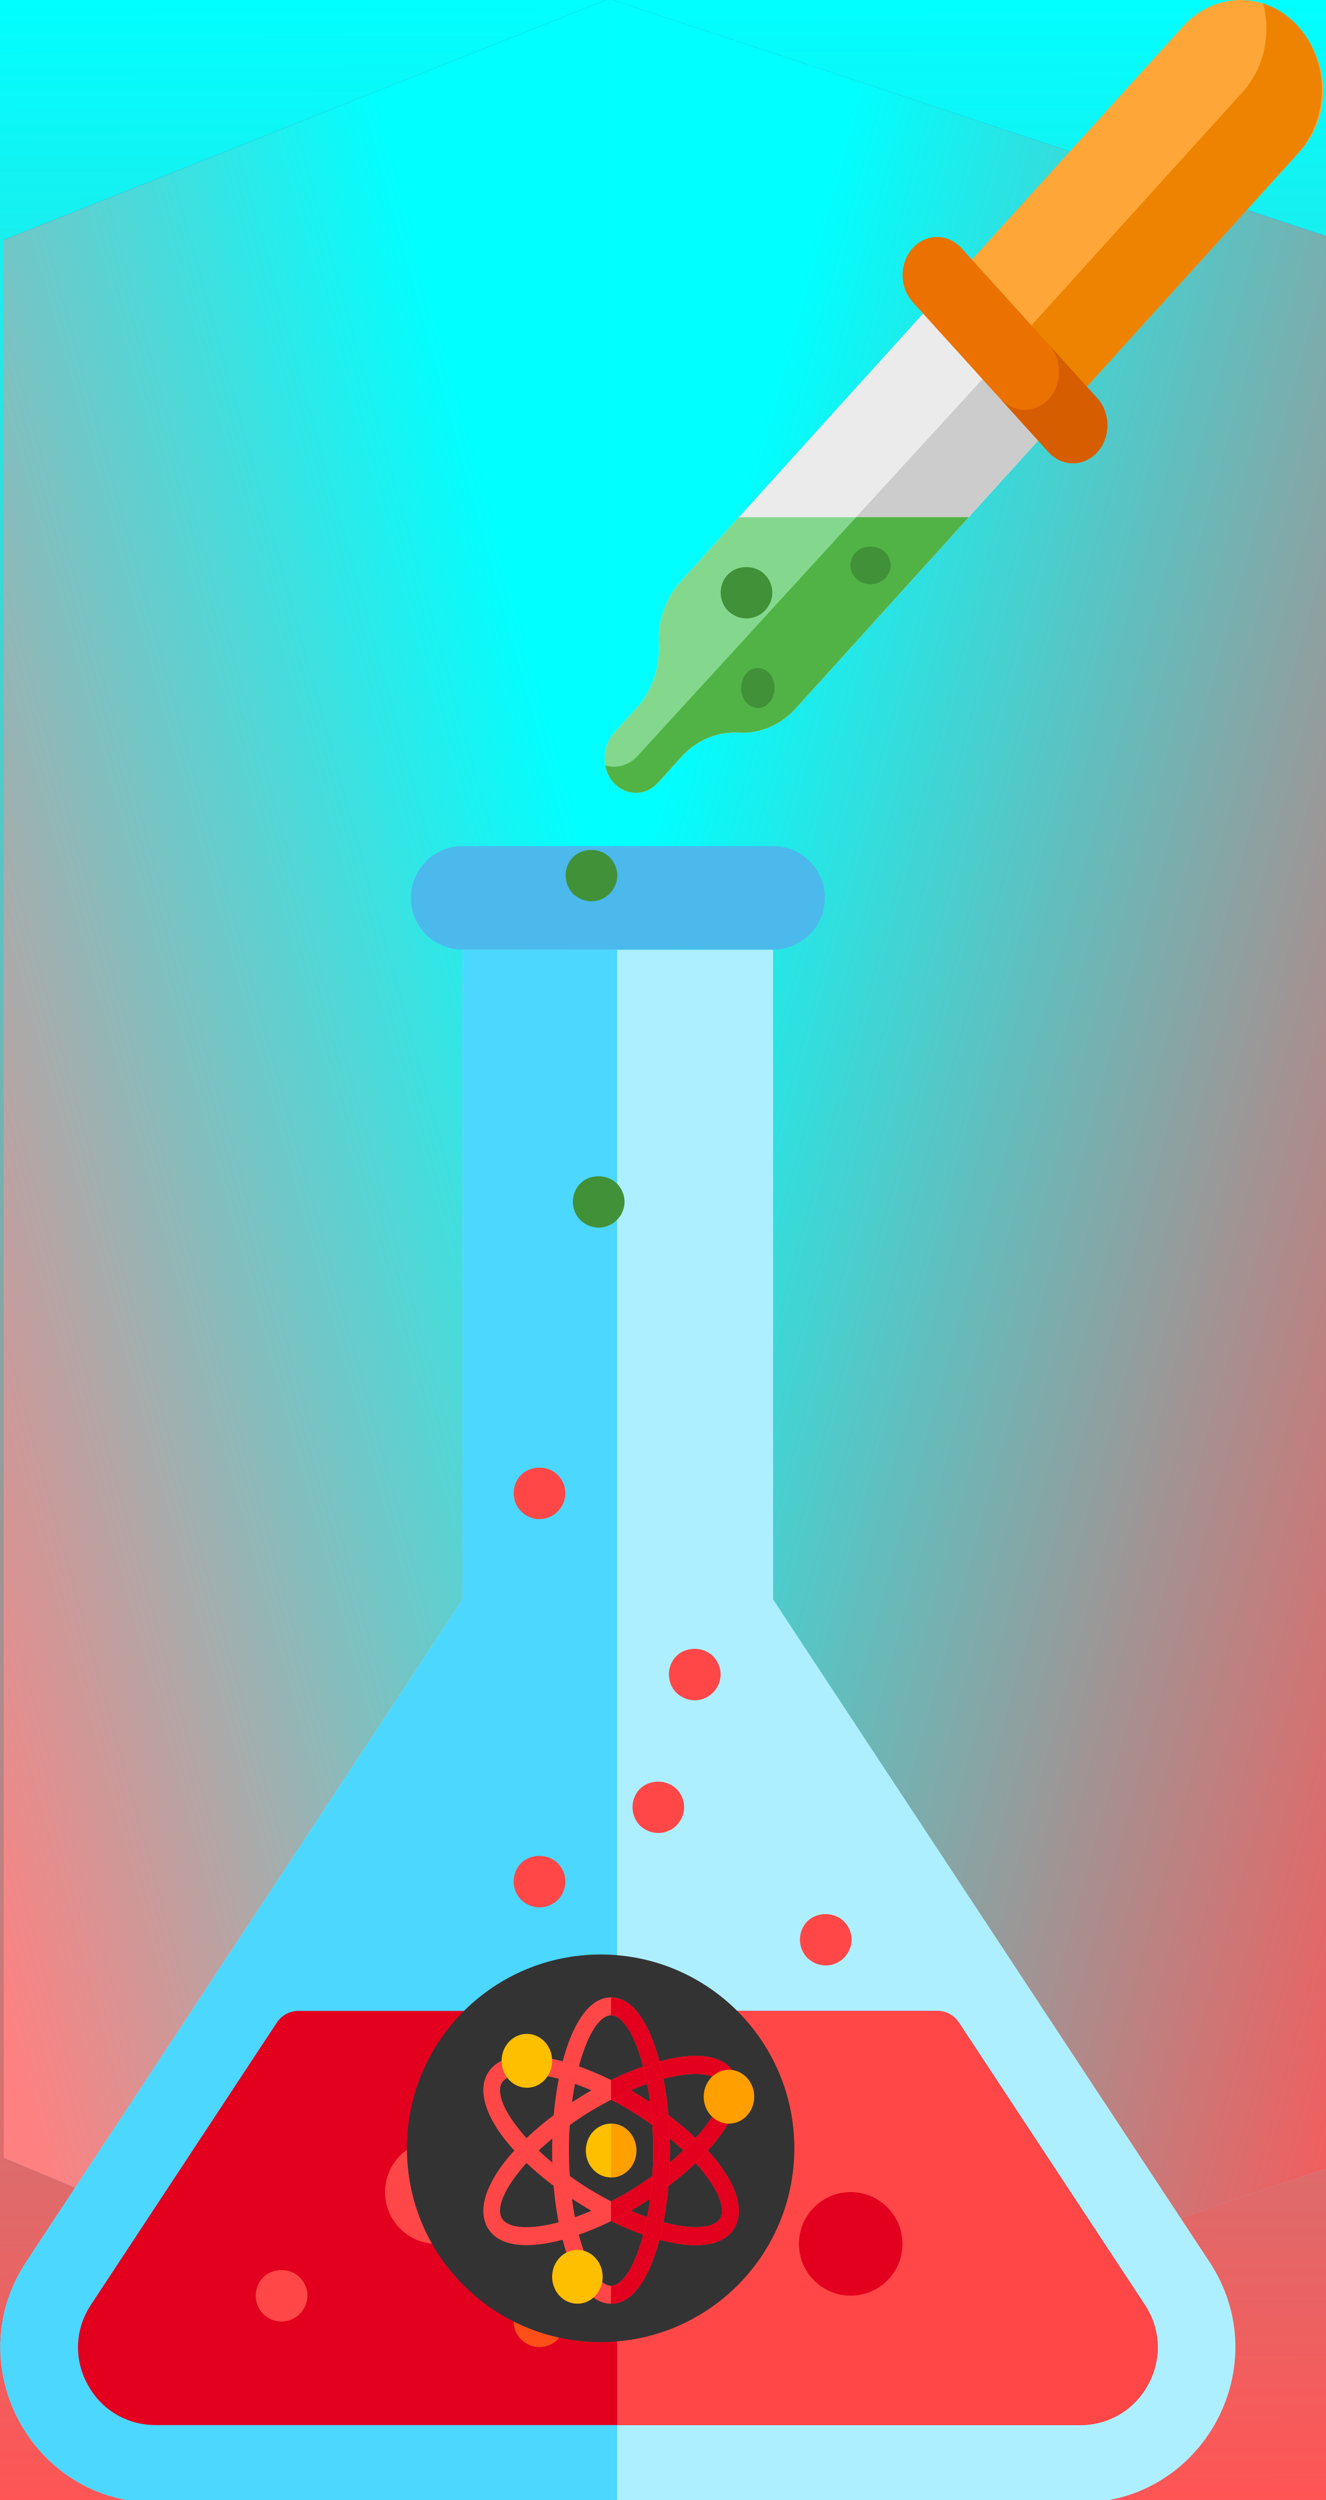 <?xml version="1.0" encoding="UTF-8" standalone="no"?>
<!-- Created with Inkscape (http://www.inkscape.org/) -->

<svg
   xmlns:dc="http://purl.org/dc/elements/1.1/"
   xmlns:cc="http://creativecommons.org/ns#"
   xmlns:rdf="http://www.w3.org/1999/02/22-rdf-syntax-ns#"
   xmlns:svg="http://www.w3.org/2000/svg"
   xmlns="http://www.w3.org/2000/svg"
   xmlns:xlink="http://www.w3.org/1999/xlink"
   xmlns:sodipodi="http://sodipodi.sourceforge.net/DTD/sodipodi-0.dtd"
   xmlns:inkscape="http://www.inkscape.org/namespaces/inkscape"
   width="108.656mm"
   height="204.762mm"
   viewBox="0 0 108.656 204.762"
   version="1.1"
   id="svg8"
   inkscape:version="0.92.1 r15371"
   sodipodi:docname="quimica.svg">
  <defs
     id="defs2">
    <linearGradient
       inkscape:collect="always"
       id="linearGradient2047">
      <stop
         style="stop-color:#00ffff;stop-opacity:1"
         offset="0"
         id="stop2043" />
      <stop
         style="stop-color:#ff8080;stop-opacity:1"
         offset="1"
         id="stop2045" />
    </linearGradient>
    <linearGradient
       inkscape:collect="always"
       id="linearGradient2031">
      <stop
         style="stop-color:#ff5555;stop-opacity:1"
         offset="0"
         id="stop2027" />
      <stop
         style="stop-color:#00ffff;stop-opacity:1"
         offset="1"
         id="stop2029" />
    </linearGradient>
    <inkscape:perspective
       sodipodi:type="inkscape:persp3d"
       inkscape:vp_x="-191.77252 : 108.62899 : 1"
       inkscape:vp_y="0 : 1000 : 0"
       inkscape:vp_z="345.12786 : 107.18709 : 1"
       inkscape:persp3d-origin="54.328245 : 68.25384 : 1"
       id="perspective1977" />
    <linearGradient
       inkscape:collect="always"
       xlink:href="#linearGradient2031"
       id="linearGradient2033"
       x1="134.577"
       y1="100.945"
       x2="50.465"
       y2="77.762"
       gradientUnits="userSpaceOnUse" />
    <linearGradient
       inkscape:collect="always"
       xlink:href="#linearGradient2047"
       id="linearGradient2049"
       x1="50.465"
       y1="77.762"
       x2="-19.225"
       y2="97.1"
       gradientUnits="userSpaceOnUse" />
    <linearGradient
       inkscape:collect="always"
       xlink:href="#linearGradient2031"
       id="linearGradient2062"
       x1="50.465"
       y1="204.762"
       x2="49.898"
       y2="-0.101"
       gradientUnits="userSpaceOnUse" />
  </defs>
  <sodipodi:namedview
     id="base"
     pagecolor="#ffffff"
     bordercolor="#666666"
     borderopacity="1.0"
     inkscape:pageopacity="0.0"
     inkscape:pageshadow="2"
     inkscape:zoom="0.55048947"
     inkscape:cx="325.27351"
     inkscape:cy="394.51279"
     inkscape:document-units="mm"
     inkscape:current-layer="layer8"
     showgrid="false"
     inkscape:window-width="1366"
     inkscape:window-height="706"
     inkscape:window-x="-8"
     inkscape:window-y="-8"
     inkscape:window-maximized="1" />
  <g
     inkscape:groupmode="layer"
     id="layer9"
     inkscape:label="fundo 2"
     style="opacity:1">
    <rect
       style="fill:url(#linearGradient2062);stroke-width:0.265;fill-opacity:1"
       id="rect2060"
       width="109.584"
       height="205.711"
       x="-0.481"
       y="-0.469" />
  </g>
  <g
     inkscape:groupmode="layer"
     id="layer8"
     inkscape:label="fundo"
     style="opacity:1">
    <g
       sodipodi:type="inkscape:box3d"
       id="g1979"
       style="fill:#000080"
       inkscape:perspectiveID="#perspective1977"
       inkscape:corner0="0.28126168 : 0.13837236 : 0 : 1"
       inkscape:corner7="0.018331617 : -0.062863379 : 0.25636077 : 1">
      <path
         sodipodi:type="inkscape:box3dside"
         id="path1981"
         style="fill:#353564;fill-rule:evenodd;stroke:none;stroke-linejoin:round"
         inkscape:box3dsidetype="6"
         d="M 0.304,19.648 V 176.708 L 57.795,163.515 V 32.64 Z"
         points="0.304,176.708 57.795,163.515 57.795,32.64 0.304,19.648 " />
      <path
         sodipodi:type="inkscape:box3dside"
         id="path1989"
         style="fill:#afafde;fill-rule:evenodd;stroke:none;stroke-linejoin:round"
         inkscape:box3dsidetype="13"
         d="M 0.304,176.708 49.898,197.513 109.273,177.413 57.795,163.515 Z"
         points="49.898,197.513 109.273,177.413 57.795,163.515 0.304,176.708 " />
      <path
         sodipodi:type="inkscape:box3dside"
         id="path1991"
         style="fill:#e9e9ff;fill-rule:evenodd;stroke:none;stroke-linejoin:round"
         inkscape:box3dsidetype="11"
         d="M 57.795,32.64 109.273,19.543 V 177.413 L 57.795,163.515 Z"
         points="109.273,19.543 109.273,177.413 57.795,163.515 57.795,32.64 " />
      <path
         sodipodi:type="inkscape:box3dside"
         id="path1983"
         style="fill:#4d4d9f;fill-rule:evenodd;stroke:none;stroke-linejoin:round"
         inkscape:box3dsidetype="5"
         d="M 0.304,19.648 49.898,-0.101 109.273,19.543 57.795,32.64 Z"
         points="49.898,-0.101 109.273,19.543 57.795,32.64 0.304,19.648 " />
      <path
         sodipodi:type="inkscape:box3dside"
         id="path1987"
         style="fill:url(#linearGradient2033);fill-opacity:1;fill-rule:evenodd;stroke:none;stroke-linejoin:round"
         inkscape:box3dsidetype="14"
         d="M 49.898,-0.101 V 197.513 L 109.273,177.413 V 19.543 Z"
         points="49.898,197.513 109.273,177.413 109.273,19.543 49.898,-0.101 " />
      <path
         sodipodi:type="inkscape:box3dside"
         id="path1985"
         style="fill:url(#linearGradient2049);fill-opacity:1;fill-rule:evenodd;stroke:none;stroke-linejoin:round"
         inkscape:box3dsidetype="3"
         d="M 0.304,19.648 49.898,-0.101 V 197.513 L 0.304,176.708 Z"
         points="49.898,-0.101 49.898,197.513 0.304,176.708 0.304,19.648 " />
    </g>
  </g>
  <g
     inkscape:label="Camada 1"
     inkscape:groupmode="layer"
     id="layer1"
     transform="translate(-102.935,-91.936)">
    <g
       id="g1888"
       transform="matrix(0.265,0,0,0.265,85.725,161.231)">
      <g
         id="g1801">
        <g
           id="g1739">
          <path
             id="path1737"
             d="M 438.953,437.585 304,232.828 V 32 H 208 V 232.828 L 73.046,437.585 C 52.012,469.499 74.901,512 113.124,512 h 285.751 c 38.223,0 61.113,-42.501 40.078,-74.415 z"
             style="fill:#aeefff"
             inkscape:connector-curvature="0" />
        </g>
        <g
           id="g1743">
          <path
             id="path1741"
             d="M 255.781,32 H 208 V 232.828 L 73.046,437.585 C 52.012,469.499 74.901,512 113.124,512 H 255.78 V 32 Z"
             style="fill:#4cd7ff"
             inkscape:connector-curvature="0" />
        </g>
        <g
           id="g1747">
          <path
             id="path1745"
             d="M 418.913,450.793 361.444,363.598 C 359.967,361.352 357.452,360 354.764,360 h -197.53 c -2.687,0 -5.203,1.352 -6.68,3.598 l -57.469,87.191 c -4.953,7.508 -5.359,16.703 -1.094,24.582 4.243,7.906 12.149,12.629 21.133,12.629 h 285.75 c 8.984,0 16.891,-4.723 21.125,-12.609 4.274,-7.899 3.868,-17.094 -1.086,-24.598 z"
             style="fill:#e3001e"
             inkscape:connector-curvature="0" />
        </g>
        <g
           id="g1751">
          <path
             id="path1749"
             d="M 361.445,363.598 C 359.968,361.352 357.453,360 354.765,360 h -98.984 v 128 h 143.094 c 8.984,0 16.891,-4.723 21.125,-12.609 4.273,-7.898 3.867,-17.094 -1.086,-24.598 z"
             style="fill:#ff4747;fill-opacity:1"
             inkscape:connector-curvature="0" />
        </g>
        <g
           id="g1755">
          <path
             id="path1753"
             d="m 304,32 h -96 c -8.837,0 -16,-7.163 -16,-16 v 0 c 0,-8.837 7.163,-16 16,-16 h 96 c 8.837,0 16,7.163 16,16 v 0 c 0,8.837 -7.164,16 -16,16 z"
             style="fill:#4bb9ec"
             inkscape:connector-curvature="0" />
        </g>
        <g
           id="g1759">
          <circle
             id="circle1757"
             r="16"
             cy="416"
             cx="200"
             style="fill:#ff4747;fill-opacity:1" />
        </g>
        <g
           id="g1763">
          <circle
             id="circle1761"
             r="16"
             cy="432"
             cx="328"
             style="fill:#e3001e" />
        </g>
        <g
           id="g1769">
          <g
             id="g1767">
            <path
               id="path1765"
               d="m 280.023,416 c -2.164,0 -4.164,-0.883 -5.688,-2.32 -1.516,-1.52 -2.313,-3.602 -2.313,-5.68 0,-2.082 0.797,-4.16 2.313,-5.68 2.961,-2.961 8.32,-2.961 11.281,0 1.523,1.52 2.406,3.52 2.406,5.68 0,2.16 -0.883,4.16 -2.406,5.68 -1.437,1.437 -3.515,2.32 -5.593,2.32 z"
               style="fill:#e3001e"
               inkscape:connector-curvature="0" />
          </g>
        </g>
        <g
           id="g1775">
          <g
             id="g1773">
            <path
               id="path1771"
               d="m 231.781,328 c -2.164,0 -4.164,-0.883 -5.688,-2.32 -1.516,-1.52 -2.313,-3.602 -2.313,-5.68 0,-2.082 0.797,-4.16 2.313,-5.68 2.961,-2.961 8.242,-2.961 11.281,0 1.523,1.52 2.406,3.598 2.406,5.68 0,2.078 -0.883,4.16 -2.32,5.68 -1.523,1.437 -3.601,2.32 -5.679,2.32 z"
               style="fill:#ff4747;fill-opacity:1"
               inkscape:connector-curvature="0" />
          </g>
        </g>
        <g
           id="g1781">
          <g
             id="g1779">
            <path
               id="path1777"
               d="m 279.781,264 c -2.164,0 -4.164,-0.883 -5.688,-2.32 -1.516,-1.52 -2.313,-3.602 -2.313,-5.68 0,-2.082 0.797,-4.16 2.313,-5.68 2.961,-2.961 8.242,-2.961 11.281,0 1.523,1.52 2.406,3.598 2.406,5.68 0,2.078 -0.883,4.16 -2.406,5.68 -1.437,1.437 -3.515,2.32 -5.593,2.32 z"
               style="fill:#ff4747;fill-opacity:1"
               inkscape:connector-curvature="0" />
          </g>
        </g>
        <g
           id="g1787">
          <g
             id="g1785">
            <path
               id="path1783"
               d="m 231.781,208 c -2.164,0 -4.242,-0.883 -5.688,-2.402 -1.516,-1.438 -2.313,-3.52 -2.313,-5.598 0,-2.082 0.797,-4.16 2.313,-5.68 2.961,-2.961 8.32,-2.961 11.281,0 1.523,1.52 2.406,3.598 2.406,5.68 0,2.078 -0.883,4.16 -2.406,5.68 -1.437,1.437 -3.515,2.32 -5.593,2.32 z"
               style="fill:#ff4747;fill-opacity:1"
               inkscape:connector-curvature="0" />
          </g>
        </g>
        <g
           id="g1793">
          <g
             id="g1791">
            <path
               id="path1789"
               d="m 231.781,463.9 c -2.164,0 -4.164,-0.883 -5.688,-2.32 -1.516,-1.52 -2.313,-3.602 -2.313,-5.68 0,-2.082 0.797,-4.16 2.313,-5.68 2.961,-2.961 8.32,-2.961 11.281,0 1.523,1.52 2.406,3.598 2.406,5.68 0,2.078 -0.883,4.16 -2.406,5.68 -1.437,1.437 -3.515,2.32 -5.593,2.32 z"
               style="fill:#ff4f19"
               inkscape:connector-curvature="0" />
          </g>
        </g>
        <g
           id="g1799">
          <g
             id="g1797">
            <path
               id="path1795"
               d="m 152.023,456 c -2.164,0 -4.242,-0.883 -5.688,-2.32 -1.516,-1.52 -2.313,-3.602 -2.313,-5.68 0,-2.082 0.797,-4.16 2.313,-5.68 2.961,-2.961 8.32,-2.961 11.281,0 1.523,1.52 2.406,3.598 2.406,5.68 0,2.078 -0.883,4.16 -2.406,5.68 -1.437,1.437 -3.515,2.32 -5.593,2.32 z"
               style="fill:#ff4747;fill-opacity:1"
               inkscape:connector-curvature="0" />
          </g>
        </g>
      </g>
      <g
         id="g1803" />
      <g
         id="g1805" />
      <g
         id="g1807" />
      <g
         id="g1809" />
      <g
         id="g1811" />
      <g
         id="g1813" />
      <g
         id="g1815" />
      <g
         id="g1817" />
      <g
         id="g1819" />
      <g
         id="g1821" />
      <g
         id="g1823" />
      <g
         id="g1825" />
      <g
         id="g1827" />
      <g
         id="g1829" />
      <g
         id="g1831" />
    </g>
    <g
       id="g2165"
       transform="matrix(0.062,0,0,0.062,136.28,252.011)">
      <circle
         id="circle2101"
         r="256"
         cy="256"
         cx="256"
         style="fill:#333333" />
      <g
         id="g2109" />
      <g
         id="g2111" />
      <g
         id="g2113" />
      <g
         id="g2115" />
      <g
         id="g2117" />
      <g
         id="g2119" />
      <g
         id="g2121" />
      <g
         id="g2123" />
      <g
         id="g2125" />
      <g
         id="g2127" />
      <g
         id="g2129" />
      <g
         id="g2131" />
      <g
         id="g2133" />
      <g
         id="g2135" />
      <g
         id="g2137" />
    </g>
    <path
       id="path1777-7"
       d="m 170.602,252.909 c -0.573,0 -1.102,-0.234 -1.505,-0.614 -0.401,-0.402 -0.612,-0.953 -0.612,-1.503 0,-0.551 0.211,-1.101 0.612,-1.503 0.783,-0.783 2.181,-0.783 2.985,0 0.403,0.402 0.637,0.952 0.637,1.503 0,0.55 -0.234,1.101 -0.637,1.503 -0.38,0.38 -0.93,0.614 -1.48,0.614 z"
       style="fill:#ff4747;fill-opacity:1;stroke-width:0.265"
       inkscape:connector-curvature="0" />
    <path
       id="path1777-3"
       d="m 156.88,242.061 c -0.573,0 -1.102,-0.234 -1.505,-0.614 -0.401,-0.402 -0.612,-0.953 -0.612,-1.503 0,-0.551 0.211,-1.101 0.612,-1.503 0.783,-0.783 2.181,-0.783 2.985,0 0.403,0.402 0.637,0.952 0.637,1.503 0,0.55 -0.234,1.101 -0.637,1.503 -0.38,0.38 -0.93,0.614 -1.48,0.614 z"
       style="fill:#ff4747;fill-opacity:1;stroke-width:0.265"
       inkscape:connector-curvature="0" />
    <g
       id="g2726"
       transform="translate(0,7.938)">
      <g
         transform="matrix(0.115,0,0,0.127,152.476,83.95)"
         id="g2457">
        <path
           inkscape:connector-curvature="0"
           style="fill:#ebebeb"
           d="M 238.123,191.446 54.359,375.223 c -10.727,10.713 -16.525,25.471 -15.695,40.603 0.415,7.66 -0.803,15.226 -3.509,22.23 -2.665,6.95 -6.776,13.352 -12.16,18.735 L 6.82,472.968 c -8.758,8.771 -9.227,23.114 -0.549,31.952 4.392,4.473 10.191,6.709 15.99,6.696 5.732,0 11.463,-2.183 15.842,-6.549 l 16.579,-16.592 c 10.767,-10.767 25.591,-16.458 40.791,-15.668 7.593,0.389 15.106,-0.843 22.056,-3.522 6.95,-2.665 13.351,-6.776 18.735,-12.159 L 320.041,273.349 Z"
           id="path2375" />
        <path
           inkscape:connector-curvature="0"
           style="fill:#cccccc"
           d="m 23.597,487.795 c -6.29,6.216 -15.103,8.279 -23.095,6.265 0.83,3.977 2.724,7.759 5.768,10.86 4.392,4.473 10.191,6.709 15.989,6.696 5.732,0 11.463,-2.183 15.842,-6.549 L 54.68,488.475 c 10.767,-10.767 25.591,-16.458 40.791,-15.668 7.593,0.388 15.106,-0.844 22.056,-3.522 6.95,-2.665 13.351,-6.776 18.735,-12.16 l 123.202,-123.202 60.575,-60.575 -39.571,-39.564 z"
           id="path2377" />
        <path
           inkscape:connector-curvature="0"
           style="fill:#84d88d;fill-opacity:1"
           d="M 259.464,333.924 136.262,457.126 c -5.383,5.383 -11.785,9.495 -18.735,12.16 -6.95,2.678 -14.463,3.91 -22.056,3.522 -15.199,-0.79 -30.024,4.901 -40.791,15.668 l -16.579,16.592 c -4.379,4.366 -10.111,6.548 -15.842,6.548 -5.799,0.013 -11.597,-2.223 -15.989,-6.696 -8.678,-8.838 -8.209,-23.181 0.549,-31.952 l 16.177,-16.177 c 5.383,-5.383 9.495,-11.785 12.16,-18.735 2.705,-7.004 3.924,-14.57 3.509,-22.23 -0.83,-15.132 4.968,-29.89 15.695,-40.603 l 41.286,-41.299 h 0.013 z"
           id="path2379" />
        <path
           inkscape:connector-curvature="0"
           style="fill:#51b346;fill-opacity:1"
           d="M 259.464,333.924 H 179.201 L 23.597,487.795 c -6.29,6.216 -15.103,8.28 -23.095,6.265 0,0 0,10e-4 0,0.002 0.292,1.398 0.723,2.771 1.282,4.1 0.082,0.193 0.166,0.385 0.254,0.576 0.154,0.338 0.31,0.675 0.482,1.006 0.258,0.494 0.531,0.983 0.829,1.46 0.119,0.191 0.253,0.375 0.378,0.563 0.258,0.385 0.525,0.765 0.81,1.136 0.129,0.169 0.26,0.338 0.395,0.504 0.421,0.516 0.858,1.023 1.334,1.508 0.001,10e-4 0.002,0.003 0.004,0.004 0.549,0.559 1.12,1.083 1.71,1.573 3.148,2.609 6.846,4.2 10.671,4.815 1.195,0.192 2.401,0.311 3.609,0.308 5.732,0 11.463,-2.183 15.842,-6.549 l 11.605,-11.614 4.974,-4.978 c 6.056,-6.057 13.396,-10.507 21.365,-13.102 2.656,-0.864 5.382,-1.523 8.154,-1.966 3.695,-0.591 7.472,-0.799 11.272,-0.601 6.644,0.34 13.226,-0.561 19.424,-2.585 0.885,-0.29 1.763,-0.602 2.632,-0.937 6.95,-2.665 13.351,-6.776 18.735,-12.16 z"
           id="path2381" />
        <path
           inkscape:connector-curvature="0"
           style="fill:#ffa638"
           d="m 508.2,38.978 c 8.074,20.162 2.978,43.232 -12.38,58.59 L 335.522,257.865 253.62,175.963 412.235,17.348 c 28.367,-28.368 78.83,-21.158 95.965,21.63 z"
           id="path2383" />
        <path
           inkscape:connector-curvature="0"
           style="fill:#ed8300"
           d="M 335.522,257.865 494.138,99.25 c 22.618,-22.619 22.618,-59.284 0,-81.903 -7.165,-7.165 -15.741,-12.052 -24.833,-14.678 5.663,19.608 0.775,41.617 -14.678,57.07 L 296.011,218.354 Z"
           id="path2385" />
        <g
           id="g2391">
          <polygon
             style="fill:#eb7100"
             points="254.281,160.396 306.344,212.458 264.58,170.694 254.282,160.396 "
             id="polygon2387" />
          <path
             inkscape:connector-curvature="0"
             style="fill:#eb7100"
             d="m 351.076,257.19 c 9.588,9.588 9.588,25.149 0,34.738 -4.808,4.794 -11.088,7.205 -17.369,7.205 -6.294,0 -12.588,-2.41 -17.382,-7.205 l -7.432,-7.432 -81.916,-81.903 -7.432,-7.446 c -9.602,-9.588 -9.602,-25.149 0,-34.751 4.794,-4.794 11.075,-7.191 17.369,-7.191 6.294,0 12.575,2.397 17.369,7.191 l 10.298,10.298 76.211,76.211 z"
             id="path2389" />
        </g>
        <path
           inkscape:connector-curvature="0"
           style="fill:#d65d00"
           d="m 316.629,257.48 c -4.808,4.794 -11.088,7.204 -17.369,7.204 -6.294,0 -12.588,-2.41 -17.382,-7.204 l -7.432,-7.432 -50.36,-50.352 2.891,2.896 81.916,81.902 7.432,7.433 c 4.794,4.794 11.088,7.204 17.382,7.204 6.281,0 12.561,-2.41 17.369,-7.204 9.588,-9.589 9.588,-25.15 0,-34.738 l -10.285,-10.285 -24.163,-24.162 c 9.589,9.589 9.589,25.15 0.001,34.738 z"
           id="path2393" />
        <g
           id="g2395" />
        <g
           id="g2397" />
        <g
           id="g2399" />
        <g
           id="g2401" />
        <g
           id="g2403" />
        <g
           id="g2405" />
        <g
           id="g2407" />
        <g
           id="g2409" />
        <g
           id="g2411" />
        <g
           id="g2413" />
        <g
           id="g2415" />
        <g
           id="g2417" />
        <g
           id="g2419" />
        <g
           id="g2421" />
        <g
           id="g2423" />
      </g>
      <path
         inkscape:connector-curvature="0"
         style="fill:#419139;fill-opacity:1;stroke-width:0.188"
         d="m 165.039,141.986 c -0.371,0 -0.713,-0.182 -0.974,-0.478 -0.26,-0.313 -0.396,-0.742 -0.396,-1.17 0,-0.429 0.137,-0.857 0.396,-1.17 0.507,-0.61 1.412,-0.61 1.932,0 0.261,0.313 0.412,0.741 0.412,1.17 0,0.428 -0.151,0.857 -0.412,1.17 -0.246,0.296 -0.602,0.478 -0.958,0.478 z"
         id="path1777-0" />
      <path
         inkscape:connector-curvature="0"
         style="fill:#419139;fill-opacity:1;stroke-width:0.265"
         d="m 164.106,134.649 c -0.573,0 -1.102,-0.234 -1.505,-0.614 -0.401,-0.402 -0.612,-0.953 -0.612,-1.503 0,-0.551 0.211,-1.101 0.612,-1.503 0.783,-0.783 2.181,-0.783 2.985,0 0.403,0.402 0.637,0.952 0.637,1.503 0,0.55 -0.234,1.101 -0.637,1.503 -0.38,0.38 -0.93,0.614 -1.48,0.614 z"
         id="path1777-09" />
      <path
         inkscape:connector-curvature="0"
         style="fill:#419139;fill-opacity:1;stroke-width:0.2"
         d="m 174.274,131.85 c -0.446,0 -0.859,-0.171 -1.173,-0.451 -0.313,-0.295 -0.477,-0.699 -0.477,-1.103 0,-0.404 0.164,-0.808 0.477,-1.103 0.611,-0.575 1.7,-0.575 2.327,0 0.314,0.295 0.496,0.699 0.496,1.103 0,0.404 -0.182,0.808 -0.496,1.103 -0.296,0.279 -0.725,0.451 -1.154,0.451 z"
         id="path1777-5" />
    </g>
    <path
       id="path1777-09-4"
       d="m 151.401,165.752 c -0.573,0 -1.102,-0.234 -1.505,-0.614 -0.401,-0.402 -0.612,-0.953 -0.612,-1.503 0,-0.551 0.211,-1.101 0.612,-1.503 0.783,-0.783 2.181,-0.783 2.985,0 0.403,0.402 0.637,0.952 0.637,1.503 0,0.55 -0.234,1.101 -0.637,1.503 -0.38,0.38 -0.93,0.614 -1.48,0.614 z"
       style="fill:#419139;fill-opacity:1;stroke-width:0.265"
       inkscape:connector-curvature="0" />
    <path
       id="path1777-09-6"
       d="m 151.996,192.48 c -0.573,0 -1.102,-0.234 -1.505,-0.614 -0.401,-0.402 -0.612,-0.953 -0.612,-1.503 0,-0.551 0.211,-1.101 0.612,-1.503 0.783,-0.783 2.181,-0.783 2.985,0 0.403,0.402 0.637,0.952 0.637,1.503 0,0.55 -0.234,1.101 -0.637,1.503 -0.38,0.38 -0.93,0.614 -1.48,0.614 z"
       style="fill:#419139;fill-opacity:1;stroke-width:0.265"
       inkscape:connector-curvature="0" />
    <g
       id="g2695"
       transform="matrix(0.046,0,0,0.049,141.863,255.523)">
      <path
         id="path2598"
         d="m 463.09,383.5 c -12.299,21.599 -37.8,30.599 -70.199,30.599 -42.601,0 -97.2,-15.599 -150.601,-40.199 -17.999,-8.101 -35.4,-17.1 -52.5,-27.001 C 132.789,313.9 83.889,274.6 51.791,235.899 16.99,193.299 6.19,155.2 21.491,128.5 c 7.5,-13.2 20.7,-22.2 38.699,-27.001 8.101,-2.1 16.199,2.701 18.3,10.8 2.1,8.101 -2.699,16.201 -10.8,18.301 -9.901,2.699 -16.8,6.899 -20.4,12.9 -8.401,14.7 2.1,41.999 27.9,73.2 29.399,36 75.601,73.2 129.6,104.399 12.599,7.2 25.201,13.801 37.5,19.799 96.301,47.1 179.399,54.6 195,27.601 8.401,-14.7 -2.1,-42.001 -27.9,-73.2 -29.399,-36 -75.601,-73.2 -129.6,-104.401 -12.299,-7.2 -24.901,-13.799 -37.5,-19.799 -43.801,-21.301 -87.299,-36 -123.6,-41.1 -8.101,-1.199 -13.801,-8.699 -12.599,-17.1 1.199,-8.101 8.699,-13.801 16.8,-12.599 35.999,5.099 77.1,18.3 119.399,37.8 17.401,7.798 35.099,16.8 52.5,26.999 57.001,33.001 105.901,72.301 137.999,111 34.801,42.6 45.601,80.701 30.301,107.401 z"
         style="fill:#ff4747;fill-opacity:1"
         inkscape:connector-curvature="0" />
      <path
         id="path2600"
         d="m 463.09,383.5 c -12.299,21.599 -37.8,30.599 -70.199,30.599 -42.601,0 -97.2,-15.599 -150.601,-40.199 v -33.001 c 96.301,47.1 179.399,54.6 195,27.601 8.401,-14.7 -2.1,-42.001 -27.9,-73.2 -29.399,-36 -75.601,-73.2 -129.6,-104.401 -12.299,-7.2 -24.901,-13.799 -37.5,-19.799 v -33 c 17.401,7.798 35.099,16.8 52.5,26.999 57.001,33.001 105.901,72.301 137.999,111 34.801,42.6 45.601,80.701 30.301,107.401 z"
         style="fill:#e3001e;fill-opacity:1"
         inkscape:connector-curvature="0" />
      <path
         id="path2602"
         d="m 75.19,295.3 c -25.8,31.199 -36.301,58.5 -27.9,73.2 15.601,26.999 98.699,19.499 195,-27.601 12.299,-5.999 24.901,-12.599 37.5,-19.799 69.3,-40.201 126.899,-91.5 150,-133.801 3.9,-7.2 13.2,-9.899 20.4,-5.999 7.2,3.9 9.901,13.2 6,20.4 -26.1,47.699 -86.4,101.999 -161.4,145.199 -17.1,9.901 -34.501,18.9 -52.5,27.001 -53.401,24.6 -107.999,40.199 -150.601,40.199 -32.399,0 -57.9,-9 -70.199,-30.599 -15.3,-26.7 -4.501,-64.801 30.3,-107.401 32.098,-38.699 80.999,-77.999 137.999,-111 17.1,-9.899 34.799,-18.9 52.5,-26.999 94.2,-43.2 192.299,-59.401 220.8,-9.6 4.2,7.2 1.8,16.199 -5.4,20.4 -7.2,4.201 -16.5,1.8 -20.4,-5.4 -15.601,-27.001 -98.699,-19.501 -195,27.599 -12.299,6 -24.901,12.599 -37.5,19.799 C 150.791,222.1 104.589,259.3 75.19,295.3 Z"
         style="fill:#ff4747;fill-opacity:1"
         inkscape:connector-curvature="0" />
      <g
         id="g2608">
        <path
           id="path2604"
           d="m 456.19,201.7 c -26.1,47.699 -86.4,101.999 -161.4,145.199 -17.1,9.901 -34.501,18.9 -52.5,27.001 v -33.001 c 12.299,-5.999 24.901,-12.599 37.5,-19.799 69.3,-40.201 126.899,-91.5 150,-133.801 3.9,-7.2 13.2,-9.899 20.4,-5.999 7.2,3.9 9.9,13.2 6,20.4 z"
           style="fill:#e3001e;fill-opacity:1"
           inkscape:connector-curvature="0" />
        <path
           id="path2606"
           d="m 457.69,148.9 c -7.2,4.2 -16.5,1.8 -20.4,-5.4 -15.601,-27.001 -98.699,-19.501 -195,27.599 V 138.1 c 94.2,-43.2 192.299,-59.401 220.8,-9.6 4.2,7.2 1.8,16.199 -5.4,20.4 z"
           style="fill:#e3001e;fill-opacity:1"
           inkscape:connector-curvature="0" />
      </g>
      <path
         id="path2610"
         d="m 242.29,211 c -24.901,0 -45,20.099 -45,45 0,24.899 20.099,45 45,45 24.901,0 45,-20.101 45,-45 0,-24.901 -20.099,-45 -45,-45 z"
         style="fill:#fdbf00"
         inkscape:connector-curvature="0" />
      <g
         id="g2616">
        <path
           id="path2612"
           d="m 452.29,211 c -24.814,0 -45,-20.186 -45,-45 0,-24.814 20.186,-45 45,-45 24.814,0 45,20.186 45,45 0,24.814 -20.185,45 -45,45 z"
           style="fill:#ff9f00"
           inkscape:connector-curvature="0" />
        <path
           id="path2614"
           d="m 242.29,301 v -90 c 24.901,0 45,20.099 45,45 0,24.899 -20.099,45 -45,45 z"
           style="fill:#ff9f00"
           inkscape:connector-curvature="0" />
      </g>
      <path
         id="path2618"
         d="m 347.29,256 c 0,123.6 -36.899,256 -105,256 -15.601,0 -30.601,-7.2 -44.099,-21.301 -5.7,-6 -5.402,-15.601 0.599,-21.301 6,-5.698 15.601,-5.4 21.301,0.601 7.5,7.8 15,12.001 22.2,12.001 35.4,0 75,-97.301 75,-226 0,-128.701 -39.6,-226 -75,-226 -35.4,0 -75,97.299 -75,226 0,66.899 10.8,131.199 29.399,175 3.001,7.8 -0.3,16.5 -8.099,19.799 -7.5,3.301 -16.501,-0.298 -19.501,-7.798 -20.4,-47.401 -31.8,-116.201 -31.8,-187 0,-123.6 36.899,-256 105,-256 68.101,0 105,132.399 105,255.999 z"
         style="fill:#ff4747;fill-opacity:1"
         inkscape:connector-curvature="0" />
      <path
         id="path2620"
         d="m 347.29,256 c 0,123.6 -36.899,256 -105,256 v -30 c 35.4,0 75,-97.301 75,-226 0,-128.701 -39.6,-226 -75,-226 V 0 c 68.101,0 105,132.4 105,256 z"
         style="fill:#e3001e;fill-opacity:1"
         inkscape:connector-curvature="0" />
      <g
         id="g2626">
        <path
           id="path2622"
           d="m 92.29,151 c -24.814,0 -45,-20.186 -45,-45 0,-24.814 20.186,-45 45,-45 24.814,0 45,20.186 45,45 0,24.814 -20.185,45 -45,45 z"
           style="fill:#fdbf00"
           inkscape:connector-curvature="0" />
        <path
           id="path2624"
           d="m 182.29,512 c -24.814,0 -45,-20.186 -45,-45 0,-24.814 20.186,-45 45,-45 24.814,0 45,20.186 45,45 0,24.814 -20.185,45 -45,45 z"
           style="fill:#fdbf00"
           inkscape:connector-curvature="0" />
      </g>
      <g
         id="g2628" />
      <g
         id="g2630" />
      <g
         id="g2632" />
      <g
         id="g2634" />
      <g
         id="g2636" />
      <g
         id="g2638" />
      <g
         id="g2640" />
      <g
         id="g2642" />
      <g
         id="g2644" />
      <g
         id="g2646" />
      <g
         id="g2648" />
      <g
         id="g2650" />
      <g
         id="g2652" />
      <g
         id="g2654" />
      <g
         id="g2656" />
    </g>
  </g>
</svg>
